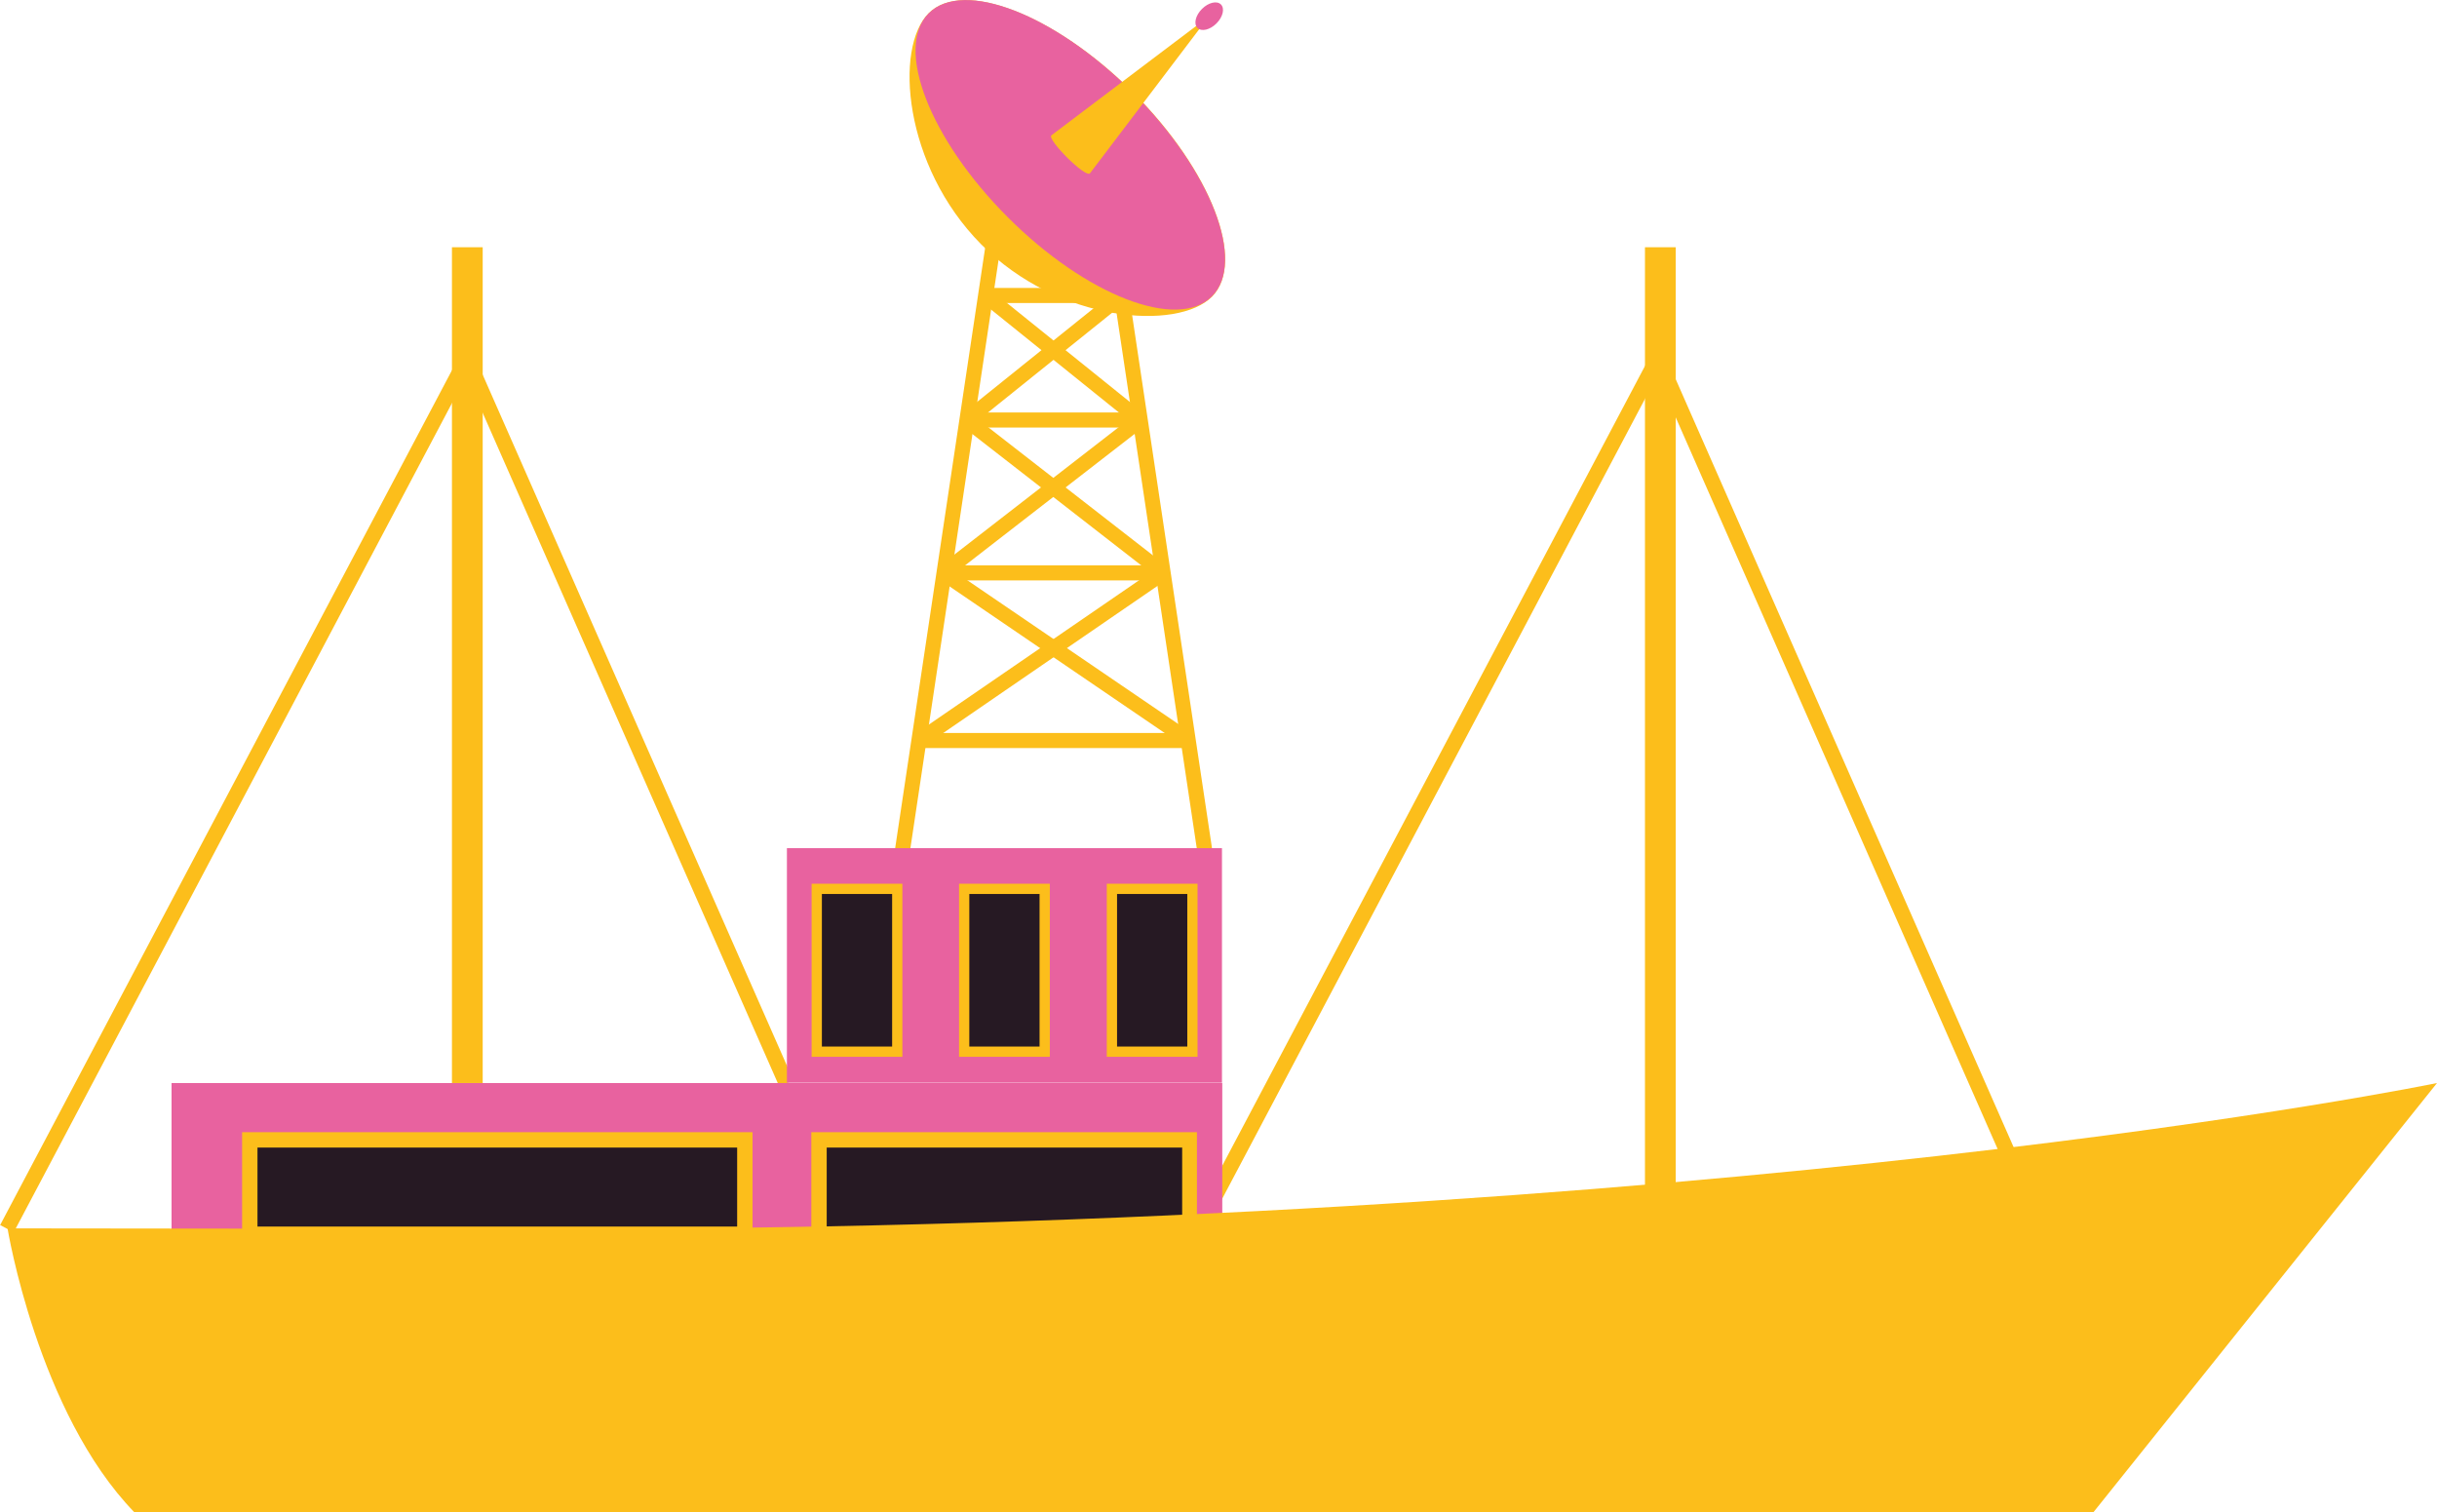 <?xml version="1.0" encoding="UTF-8"?>
<svg id="Calque_2" data-name="Calque 2" xmlns="http://www.w3.org/2000/svg" viewBox="0 0 80.83 50.16">
  <defs>
    <style>
      .cls-1 {
        fill: #e8629f;
      }

      .cls-2, .cls-3 {
        fill: #fcbe1b;
      }

      .cls-4 {
        fill: #261923;
      }

      .cls-5 {
        stroke-width: 1.02px;
      }

      .cls-5, .cls-6, .cls-7 {
        fill: none;
        stroke: #fcbe1b;
        stroke-miterlimit: 10;
      }

      .cls-6 {
        stroke-width: .51px;
      }

      .cls-3 {
        fill-rule: evenodd;
      }

      .cls-7 {
        stroke-width: .5px;
      }
    </style>
  </defs>
  <g id="Calque_1-2" data-name="Calque 1">
    <g>
      <polyline class="cls-6" points=".23 40.75 15.49 11.88 26.08 35.93"/>
      <polyline class="cls-6" points="39.73 40.74 54.99 11.87 67.1 39.39"/>
      <g>
        <line class="cls-7" x1="29.93" y1="28.22" x2="32.95" y2="8.07"/>
        <line class="cls-7" x1="39.96" y1="28.22" x2="37.2" y2="9.8"/>
        <line class="cls-7" x1="31.28" y1="19" x2="38.58" y2="19"/>
        <line class="cls-7" x1="32.06" y1="13.93" x2="37.82" y2="13.93"/>
        <line class="cls-7" x1="31.28" y1="19" x2="37.82" y2="13.93"/>
        <line class="cls-7" x1="38.58" y1="19" x2="32.06" y2="13.93"/>
        <line class="cls-7" x1="30.48" y1="24.56" x2="38.58" y2="19"/>
        <line class="cls-7" x1="39.44" y1="24.56" x2="31.28" y2="19"/>
        <line class="cls-7" x1="37.2" y1="9.8" x2="32.06" y2="13.93"/>
        <line class="cls-7" x1="32.69" y1="9.8" x2="37.82" y2="13.93"/>
        <line class="cls-7" x1="32.69" y1="9.8" x2="37.2" y2="9.8"/>
        <g>
          <path class="cls-2" d="m40.2,9.84c-1.14,1.14-5.08.87-7.66-1.74s-2.88-6.52-1.74-7.66,4.17.03,6.78,2.62c2.59,2.59,3.76,5.62,2.62,6.78h0Z"/>
          <ellipse class="cls-1" cx="35.5" cy="5.13" rx="2.93" ry="6.64" transform="translate(6.77 26.61) rotate(-45)"/>
          <path class="cls-2" d="m40.1.54l-5.23,3.95c-.14.14,1.12,1.41,1.28,1.26l3.95-5.21h0Z"/>
          <ellipse class="cls-1" cx="40.1" cy=".54" rx=".55" ry=".34" transform="translate(11.37 28.51) rotate(-45)"/>
        </g>
      </g>
      <rect class="cls-1" x="26.1" y="28.13" width="14.43" height="7.78"/>
      <rect class="cls-1" x="5.69" y="35.92" width="34.85" height="7.78"/>
      <line class="cls-5" x1="15.5" y1="8.2" x2="15.5" y2="35.92"/>
      <line class="cls-5" x1="55.07" y1="8.2" x2="55.07" y2="39.37"/>
      <g>
        <rect class="cls-4" x="27.09" y="29.48" width="2.67" height="5.4"/>
        <path class="cls-2" d="m29.59,29.65v5.06h-2.33v-5.06h2.33m.34-.34h-3.01v5.74h3.01v-5.74h0Z"/>
      </g>
      <g>
        <rect class="cls-4" x="31.99" y="29.48" width="2.67" height="5.4"/>
        <path class="cls-2" d="m34.48,29.65v5.06h-2.33v-5.06h2.33m.34-.34h-3.01v5.74h3.01v-5.74h0Z"/>
      </g>
      <g>
        <rect class="cls-4" x="36.88" y="29.48" width="2.67" height="5.4"/>
        <path class="cls-2" d="m39.38,29.65v5.06h-2.33v-5.06h2.33m.34-.34h-3.01v5.74h3.01v-5.74h0Z"/>
      </g>
      <g>
        <rect class="cls-4" x="27.17" y="37.81" width="12.28" height="3.13"/>
        <path class="cls-2" d="m39.21,38.06v2.62h-11.79v-2.62h11.79m.51-.51h-12.81v3.65h12.79v-3.65h.02Z"/>
      </g>
      <g>
        <rect class="cls-4" x="8.28" y="37.81" width="16.42" height="3.13"/>
        <path class="cls-2" d="m24.45,38.06v2.62h-15.91v-2.62h15.91m.51-.51H8.03v3.65h16.93v-3.65h0Z"/>
      </g>
      <path class="cls-3" d="m4.45,50.16h64.98l11.4-14.24s-23.4,4.84-62.39,4.84l-18.19-.02s1,6.11,4.21,9.42h0Z"/>
      <line class="cls-7" x1="30.48" y1="24.56" x2="39.44" y2="24.56"/>
    </g>
  </g>
</svg>